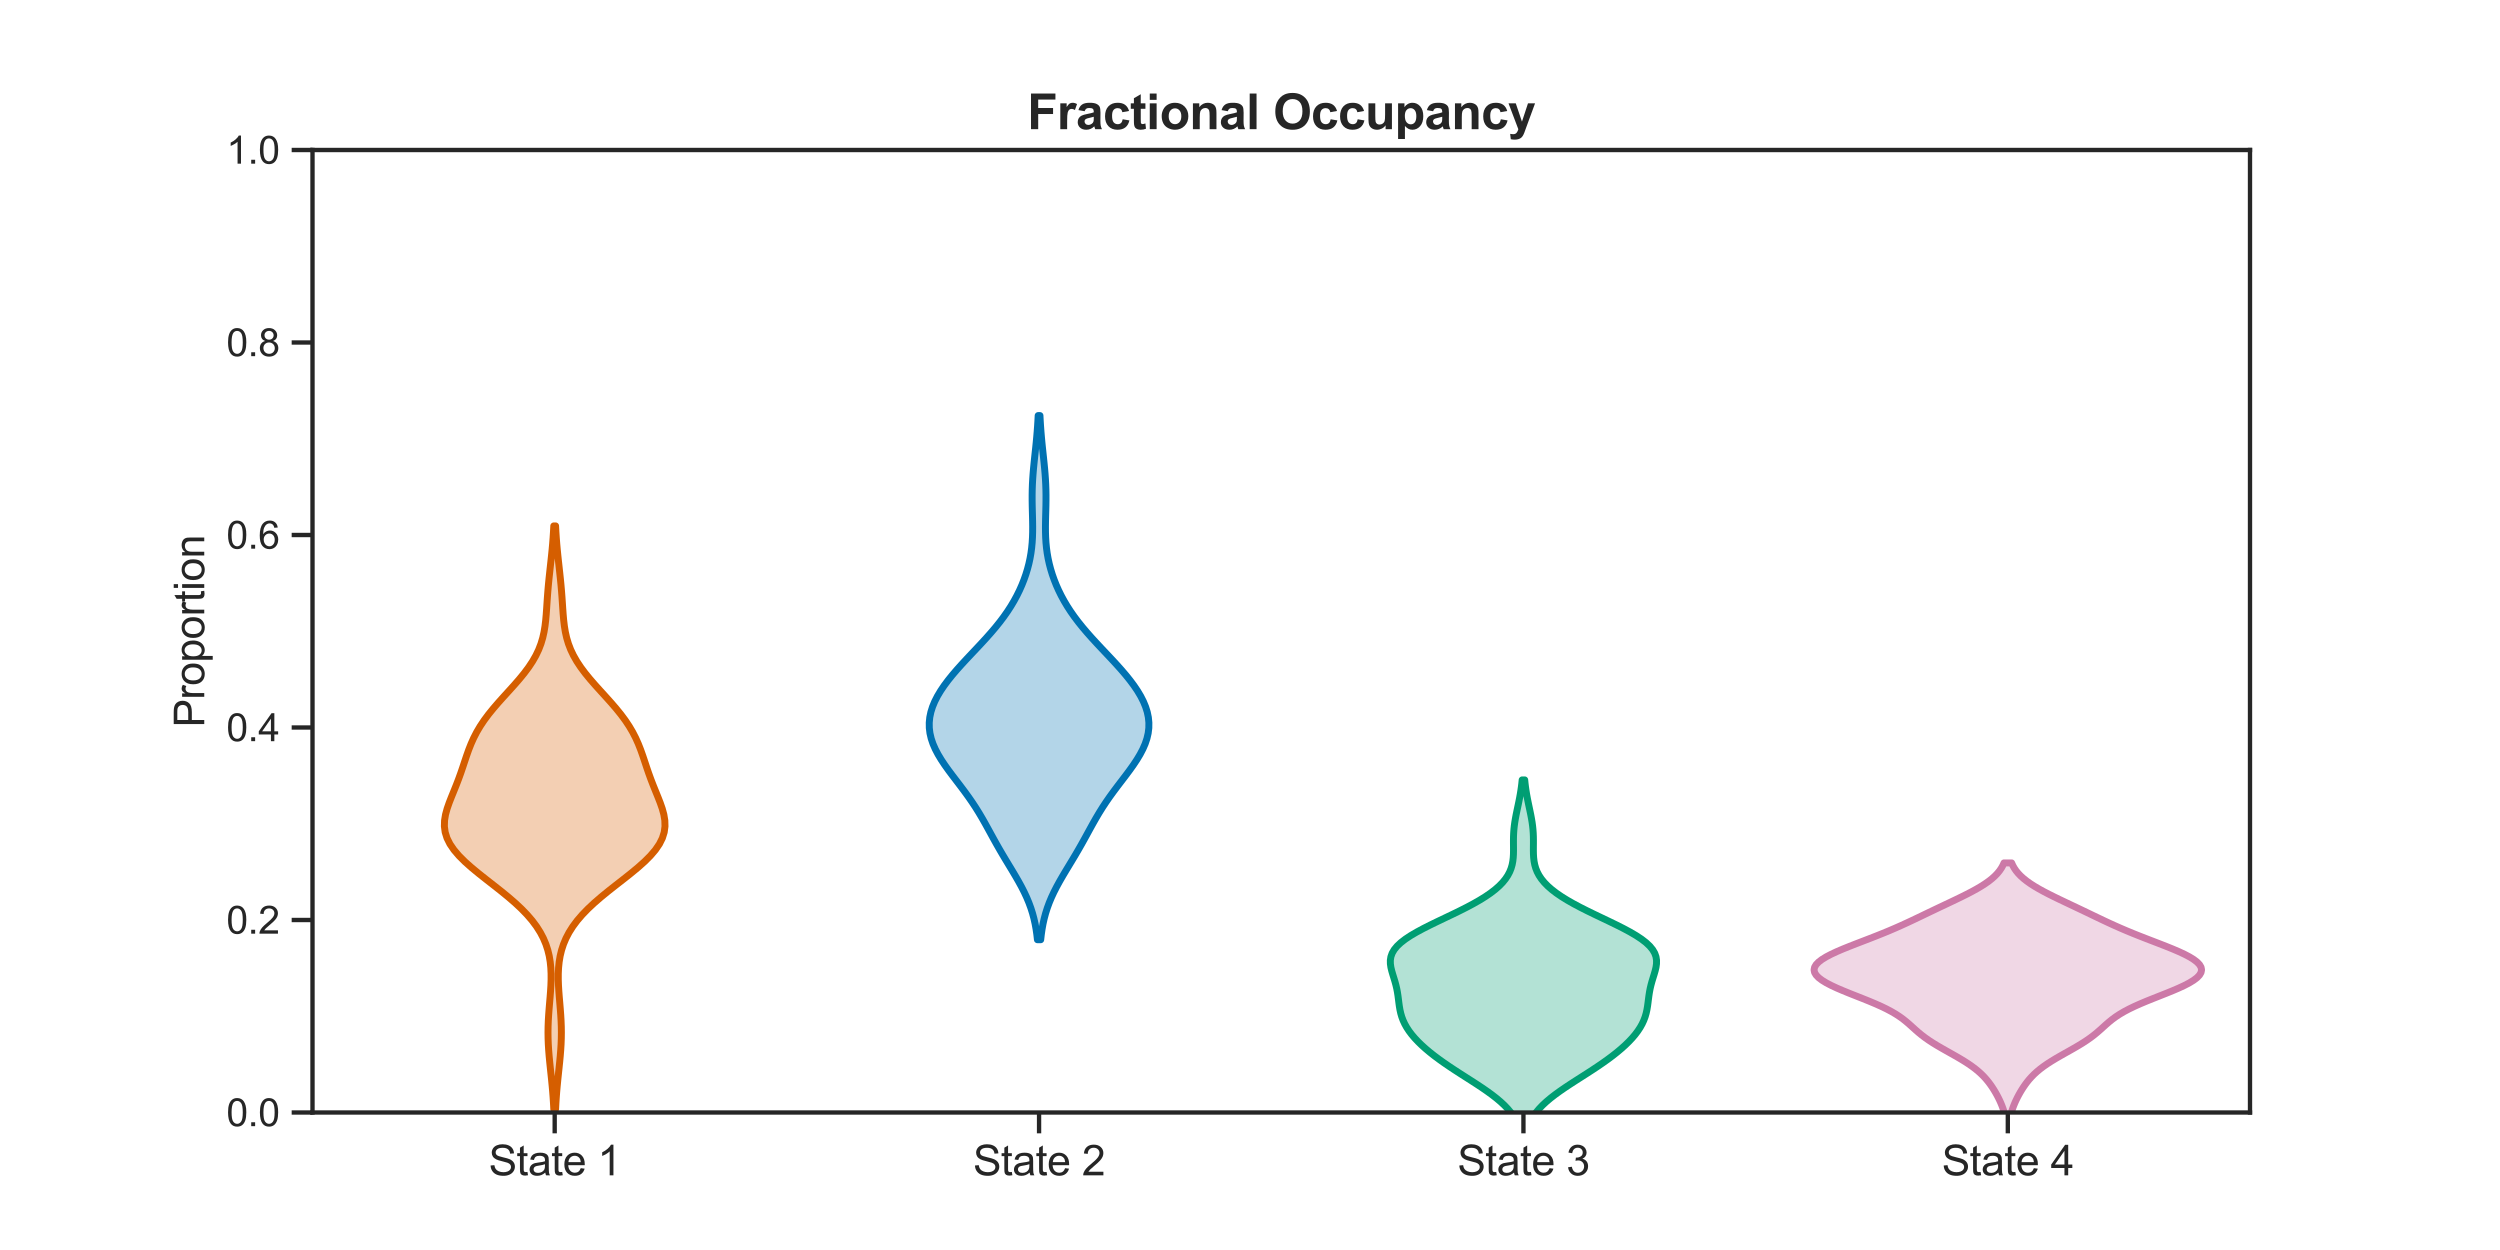 <?xml version="1.0" encoding="utf-8" standalone="no"?>
<!DOCTYPE svg PUBLIC "-//W3C//DTD SVG 1.1//EN"
  "http://www.w3.org/Graphics/SVG/1.1/DTD/svg11.dtd">
<svg xmlns:xlink="http://www.w3.org/1999/xlink" width="720pt" height="360pt" viewBox="0 0 720 360" xmlns="http://www.w3.org/2000/svg" version="1.1">
 <defs>
  <style type="text/css">*{stroke-linejoin: round; stroke-linecap: butt}</style>
 </defs>
 <g id="figure_1">
  <g id="patch_1">
   <path d="M 0 360 
L 720 360 
L 720 0 
L 0 0 
z
" style="fill: #ffffff"/>
  </g>
  <g id="axes_1">
   <g id="patch_2">
    <path d="M 90 320.4 
L 648 320.4 
L 648 43.2 
L 90 43.2 
z
" style="fill: #ffffff"/>
   </g>
   <g id="matplotlib.axis_1">
    <g id="xtick_1">
     <g id="line2d_1">
      <defs>
       <path id="m3f202f55c0" d="M 0 0 
L 0 6 
" style="stroke: #262626; stroke-width: 1.25"/>
      </defs>
      <g>
       <use xlink:href="#m3f202f55c0" x="159.75" y="320.4" style="fill: #262626; stroke: #262626; stroke-width: 1.25"/>
      </g>
     </g>
     <g id="text_1">
      <!-- State 1 -->
      <g style="fill: #262626" transform="translate(140.738 338.489) scale(0.12 -0.12)">
       <defs>
        <path id="ArialMT-53" d="M 288 1472 
L 859 1522 
Q 900 1178 1048 958 
Q 1197 738 1509 602 
Q 1822 466 2213 466 
Q 2559 466 2825 569 
Q 3091 672 3220 851 
Q 3350 1031 3350 1244 
Q 3350 1459 3225 1620 
Q 3100 1781 2813 1891 
Q 2628 1963 1997 2114 
Q 1366 2266 1113 2400 
Q 784 2572 623 2826 
Q 463 3081 463 3397 
Q 463 3744 659 4045 
Q 856 4347 1234 4503 
Q 1613 4659 2075 4659 
Q 2584 4659 2973 4495 
Q 3363 4331 3572 4012 
Q 3781 3694 3797 3291 
L 3216 3247 
Q 3169 3681 2898 3903 
Q 2628 4125 2100 4125 
Q 1550 4125 1298 3923 
Q 1047 3722 1047 3438 
Q 1047 3191 1225 3031 
Q 1400 2872 2139 2705 
Q 2878 2538 3153 2413 
Q 3553 2228 3743 1945 
Q 3934 1663 3934 1294 
Q 3934 928 3725 604 
Q 3516 281 3123 101 
Q 2731 -78 2241 -78 
Q 1619 -78 1198 103 
Q 778 284 539 648 
Q 300 1013 288 1472 
z
" transform="scale(0.016)"/>
        <path id="ArialMT-74" d="M 1650 503 
L 1731 6 
Q 1494 -44 1306 -44 
Q 1000 -44 831 53 
Q 663 150 594 308 
Q 525 466 525 972 
L 525 2881 
L 113 2881 
L 113 3319 
L 525 3319 
L 525 4141 
L 1084 4478 
L 1084 3319 
L 1650 3319 
L 1650 2881 
L 1084 2881 
L 1084 941 
Q 1084 700 1114 631 
Q 1144 563 1211 522 
Q 1278 481 1403 481 
Q 1497 481 1650 503 
z
" transform="scale(0.016)"/>
        <path id="ArialMT-61" d="M 2588 409 
Q 2275 144 1986 34 
Q 1697 -75 1366 -75 
Q 819 -75 525 192 
Q 231 459 231 875 
Q 231 1119 342 1320 
Q 453 1522 633 1644 
Q 813 1766 1038 1828 
Q 1203 1872 1538 1913 
Q 2219 1994 2541 2106 
Q 2544 2222 2544 2253 
Q 2544 2597 2384 2738 
Q 2169 2928 1744 2928 
Q 1347 2928 1158 2789 
Q 969 2650 878 2297 
L 328 2372 
Q 403 2725 575 2942 
Q 747 3159 1072 3276 
Q 1397 3394 1825 3394 
Q 2250 3394 2515 3294 
Q 2781 3194 2906 3042 
Q 3031 2891 3081 2659 
Q 3109 2516 3109 2141 
L 3109 1391 
Q 3109 606 3145 398 
Q 3181 191 3288 0 
L 2700 0 
Q 2613 175 2588 409 
z
M 2541 1666 
Q 2234 1541 1622 1453 
Q 1275 1403 1131 1340 
Q 988 1278 909 1158 
Q 831 1038 831 891 
Q 831 666 1001 516 
Q 1172 366 1500 366 
Q 1825 366 2078 508 
Q 2331 650 2450 897 
Q 2541 1088 2541 1459 
L 2541 1666 
z
" transform="scale(0.016)"/>
        <path id="ArialMT-65" d="M 2694 1069 
L 3275 997 
Q 3138 488 2766 206 
Q 2394 -75 1816 -75 
Q 1088 -75 661 373 
Q 234 822 234 1631 
Q 234 2469 665 2931 
Q 1097 3394 1784 3394 
Q 2450 3394 2872 2941 
Q 3294 2488 3294 1666 
Q 3294 1616 3291 1516 
L 816 1516 
Q 847 969 1125 678 
Q 1403 388 1819 388 
Q 2128 388 2347 550 
Q 2566 713 2694 1069 
z
M 847 1978 
L 2700 1978 
Q 2663 2397 2488 2606 
Q 2219 2931 1791 2931 
Q 1403 2931 1139 2672 
Q 875 2413 847 1978 
z
" transform="scale(0.016)"/>
        <path id="ArialMT-20" transform="scale(0.016)"/>
        <path id="ArialMT-31" d="M 2384 0 
L 1822 0 
L 1822 3584 
Q 1619 3391 1289 3197 
Q 959 3003 697 2906 
L 697 3450 
Q 1169 3672 1522 3987 
Q 1875 4303 2022 4600 
L 2384 4600 
L 2384 0 
z
" transform="scale(0.016)"/>
       </defs>
       <use xlink:href="#ArialMT-53"/>
       <use xlink:href="#ArialMT-74" x="66.699"/>
       <use xlink:href="#ArialMT-61" x="94.482"/>
       <use xlink:href="#ArialMT-74" x="150.098"/>
       <use xlink:href="#ArialMT-65" x="177.881"/>
       <use xlink:href="#ArialMT-20" x="233.496"/>
       <use xlink:href="#ArialMT-31" x="261.279"/>
      </g>
     </g>
    </g>
    <g id="xtick_2">
     <g id="line2d_2">
      <g>
       <use xlink:href="#m3f202f55c0" x="299.25" y="320.4" style="fill: #262626; stroke: #262626; stroke-width: 1.25"/>
      </g>
     </g>
     <g id="text_2">
      <!-- State 2 -->
      <g style="fill: #262626" transform="translate(280.238 338.489) scale(0.12 -0.12)">
       <defs>
        <path id="ArialMT-32" d="M 3222 541 
L 3222 0 
L 194 0 
Q 188 203 259 391 
Q 375 700 629 1000 
Q 884 1300 1366 1694 
Q 2113 2306 2375 2664 
Q 2638 3022 2638 3341 
Q 2638 3675 2398 3904 
Q 2159 4134 1775 4134 
Q 1369 4134 1125 3890 
Q 881 3647 878 3216 
L 300 3275 
Q 359 3922 746 4261 
Q 1134 4600 1788 4600 
Q 2447 4600 2831 4234 
Q 3216 3869 3216 3328 
Q 3216 3053 3103 2787 
Q 2991 2522 2730 2228 
Q 2469 1934 1863 1422 
Q 1356 997 1212 845 
Q 1069 694 975 541 
L 3222 541 
z
" transform="scale(0.016)"/>
       </defs>
       <use xlink:href="#ArialMT-53"/>
       <use xlink:href="#ArialMT-74" x="66.699"/>
       <use xlink:href="#ArialMT-61" x="94.482"/>
       <use xlink:href="#ArialMT-74" x="150.098"/>
       <use xlink:href="#ArialMT-65" x="177.881"/>
       <use xlink:href="#ArialMT-20" x="233.496"/>
       <use xlink:href="#ArialMT-32" x="261.279"/>
      </g>
     </g>
    </g>
    <g id="xtick_3">
     <g id="line2d_3">
      <g>
       <use xlink:href="#m3f202f55c0" x="438.75" y="320.4" style="fill: #262626; stroke: #262626; stroke-width: 1.25"/>
      </g>
     </g>
     <g id="text_3">
      <!-- State 3 -->
      <g style="fill: #262626" transform="translate(419.738 338.489) scale(0.12 -0.12)">
       <defs>
        <path id="ArialMT-33" d="M 269 1209 
L 831 1284 
Q 928 806 1161 595 
Q 1394 384 1728 384 
Q 2125 384 2398 659 
Q 2672 934 2672 1341 
Q 2672 1728 2419 1979 
Q 2166 2231 1775 2231 
Q 1616 2231 1378 2169 
L 1441 2663 
Q 1497 2656 1531 2656 
Q 1891 2656 2178 2843 
Q 2466 3031 2466 3422 
Q 2466 3731 2256 3934 
Q 2047 4138 1716 4138 
Q 1388 4138 1169 3931 
Q 950 3725 888 3313 
L 325 3413 
Q 428 3978 793 4289 
Q 1159 4600 1703 4600 
Q 2078 4600 2393 4439 
Q 2709 4278 2876 4000 
Q 3044 3722 3044 3409 
Q 3044 3113 2884 2869 
Q 2725 2625 2413 2481 
Q 2819 2388 3044 2092 
Q 3269 1797 3269 1353 
Q 3269 753 2831 336 
Q 2394 -81 1725 -81 
Q 1122 -81 723 278 
Q 325 638 269 1209 
z
" transform="scale(0.016)"/>
       </defs>
       <use xlink:href="#ArialMT-53"/>
       <use xlink:href="#ArialMT-74" x="66.699"/>
       <use xlink:href="#ArialMT-61" x="94.482"/>
       <use xlink:href="#ArialMT-74" x="150.098"/>
       <use xlink:href="#ArialMT-65" x="177.881"/>
       <use xlink:href="#ArialMT-20" x="233.496"/>
       <use xlink:href="#ArialMT-33" x="261.279"/>
      </g>
     </g>
    </g>
    <g id="xtick_4">
     <g id="line2d_4">
      <g>
       <use xlink:href="#m3f202f55c0" x="578.25" y="320.4" style="fill: #262626; stroke: #262626; stroke-width: 1.25"/>
      </g>
     </g>
     <g id="text_4">
      <!-- State 4 -->
      <g style="fill: #262626" transform="translate(559.237 338.489) scale(0.12 -0.12)">
       <defs>
        <path id="ArialMT-34" d="M 2069 0 
L 2069 1097 
L 81 1097 
L 81 1613 
L 2172 4581 
L 2631 4581 
L 2631 1613 
L 3250 1613 
L 3250 1097 
L 2631 1097 
L 2631 0 
L 2069 0 
z
M 2069 1613 
L 2069 3678 
L 634 1613 
L 2069 1613 
z
" transform="scale(0.016)"/>
       </defs>
       <use xlink:href="#ArialMT-53"/>
       <use xlink:href="#ArialMT-74" x="66.699"/>
       <use xlink:href="#ArialMT-61" x="94.482"/>
       <use xlink:href="#ArialMT-74" x="150.098"/>
       <use xlink:href="#ArialMT-65" x="177.881"/>
       <use xlink:href="#ArialMT-20" x="233.496"/>
       <use xlink:href="#ArialMT-34" x="261.279"/>
      </g>
     </g>
    </g>
   </g>
   <g id="matplotlib.axis_2">
    <g id="ytick_1">
     <g id="line2d_5">
      <defs>
       <path id="m60c60e399f" d="M 0 0 
L -6 0 
" style="stroke: #262626; stroke-width: 1.25"/>
      </defs>
      <g>
       <use xlink:href="#m60c60e399f" x="90" y="320.4" style="fill: #262626; stroke: #262626; stroke-width: 1.25"/>
      </g>
     </g>
     <g id="text_5">
      <!-- 0.0 -->
      <g style="fill: #262626" transform="translate(65.21 324.337) scale(0.11 -0.11)">
       <defs>
        <path id="ArialMT-30" d="M 266 2259 
Q 266 3072 433 3567 
Q 600 4063 929 4331 
Q 1259 4600 1759 4600 
Q 2128 4600 2406 4451 
Q 2684 4303 2865 4023 
Q 3047 3744 3150 3342 
Q 3253 2941 3253 2259 
Q 3253 1453 3087 958 
Q 2922 463 2592 192 
Q 2263 -78 1759 -78 
Q 1097 -78 719 397 
Q 266 969 266 2259 
z
M 844 2259 
Q 844 1131 1108 757 
Q 1372 384 1759 384 
Q 2147 384 2411 759 
Q 2675 1134 2675 2259 
Q 2675 3391 2411 3762 
Q 2147 4134 1753 4134 
Q 1366 4134 1134 3806 
Q 844 3388 844 2259 
z
" transform="scale(0.016)"/>
        <path id="ArialMT-2e" d="M 581 0 
L 581 641 
L 1222 641 
L 1222 0 
L 581 0 
z
" transform="scale(0.016)"/>
       </defs>
       <use xlink:href="#ArialMT-30"/>
       <use xlink:href="#ArialMT-2e" x="55.615"/>
       <use xlink:href="#ArialMT-30" x="83.398"/>
      </g>
     </g>
    </g>
    <g id="ytick_2">
     <g id="line2d_6">
      <g>
       <use xlink:href="#m60c60e399f" x="90" y="264.96" style="fill: #262626; stroke: #262626; stroke-width: 1.25"/>
      </g>
     </g>
     <g id="text_6">
      <!-- 0.2 -->
      <g style="fill: #262626" transform="translate(65.21 268.897) scale(0.11 -0.11)">
       <use xlink:href="#ArialMT-30"/>
       <use xlink:href="#ArialMT-2e" x="55.615"/>
       <use xlink:href="#ArialMT-32" x="83.398"/>
      </g>
     </g>
    </g>
    <g id="ytick_3">
     <g id="line2d_7">
      <g>
       <use xlink:href="#m60c60e399f" x="90" y="209.52" style="fill: #262626; stroke: #262626; stroke-width: 1.25"/>
      </g>
     </g>
     <g id="text_7">
      <!-- 0.4 -->
      <g style="fill: #262626" transform="translate(65.21 213.457) scale(0.11 -0.11)">
       <use xlink:href="#ArialMT-30"/>
       <use xlink:href="#ArialMT-2e" x="55.615"/>
       <use xlink:href="#ArialMT-34" x="83.398"/>
      </g>
     </g>
    </g>
    <g id="ytick_4">
     <g id="line2d_8">
      <g>
       <use xlink:href="#m60c60e399f" x="90" y="154.08" style="fill: #262626; stroke: #262626; stroke-width: 1.25"/>
      </g>
     </g>
     <g id="text_8">
      <!-- 0.6 -->
      <g style="fill: #262626" transform="translate(65.21 158.017) scale(0.11 -0.11)">
       <defs>
        <path id="ArialMT-36" d="M 3184 3459 
L 2625 3416 
Q 2550 3747 2413 3897 
Q 2184 4138 1850 4138 
Q 1581 4138 1378 3988 
Q 1113 3794 959 3422 
Q 806 3050 800 2363 
Q 1003 2672 1297 2822 
Q 1591 2972 1913 2972 
Q 2475 2972 2870 2558 
Q 3266 2144 3266 1488 
Q 3266 1056 3080 686 
Q 2894 316 2569 119 
Q 2244 -78 1831 -78 
Q 1128 -78 684 439 
Q 241 956 241 2144 
Q 241 3472 731 4075 
Q 1159 4600 1884 4600 
Q 2425 4600 2770 4297 
Q 3116 3994 3184 3459 
z
M 888 1484 
Q 888 1194 1011 928 
Q 1134 663 1356 523 
Q 1578 384 1822 384 
Q 2178 384 2434 671 
Q 2691 959 2691 1453 
Q 2691 1928 2437 2201 
Q 2184 2475 1800 2475 
Q 1419 2475 1153 2201 
Q 888 1928 888 1484 
z
" transform="scale(0.016)"/>
       </defs>
       <use xlink:href="#ArialMT-30"/>
       <use xlink:href="#ArialMT-2e" x="55.615"/>
       <use xlink:href="#ArialMT-36" x="83.398"/>
      </g>
     </g>
    </g>
    <g id="ytick_5">
     <g id="line2d_9">
      <g>
       <use xlink:href="#m60c60e399f" x="90" y="98.64" style="fill: #262626; stroke: #262626; stroke-width: 1.25"/>
      </g>
     </g>
     <g id="text_9">
      <!-- 0.8 -->
      <g style="fill: #262626" transform="translate(65.21 102.577) scale(0.11 -0.11)">
       <defs>
        <path id="ArialMT-38" d="M 1131 2484 
Q 781 2613 612 2850 
Q 444 3088 444 3419 
Q 444 3919 803 4259 
Q 1163 4600 1759 4600 
Q 2359 4600 2725 4251 
Q 3091 3903 3091 3403 
Q 3091 3084 2923 2848 
Q 2756 2613 2416 2484 
Q 2838 2347 3058 2040 
Q 3278 1734 3278 1309 
Q 3278 722 2862 322 
Q 2447 -78 1769 -78 
Q 1091 -78 675 323 
Q 259 725 259 1325 
Q 259 1772 486 2073 
Q 713 2375 1131 2484 
z
M 1019 3438 
Q 1019 3113 1228 2906 
Q 1438 2700 1772 2700 
Q 2097 2700 2305 2904 
Q 2513 3109 2513 3406 
Q 2513 3716 2298 3927 
Q 2084 4138 1766 4138 
Q 1444 4138 1231 3931 
Q 1019 3725 1019 3438 
z
M 838 1322 
Q 838 1081 952 856 
Q 1066 631 1291 507 
Q 1516 384 1775 384 
Q 2178 384 2440 643 
Q 2703 903 2703 1303 
Q 2703 1709 2433 1975 
Q 2163 2241 1756 2241 
Q 1359 2241 1098 1978 
Q 838 1716 838 1322 
z
" transform="scale(0.016)"/>
       </defs>
       <use xlink:href="#ArialMT-30"/>
       <use xlink:href="#ArialMT-2e" x="55.615"/>
       <use xlink:href="#ArialMT-38" x="83.398"/>
      </g>
     </g>
    </g>
    <g id="ytick_6">
     <g id="line2d_10">
      <g>
       <use xlink:href="#m60c60e399f" x="90" y="43.2" style="fill: #262626; stroke: #262626; stroke-width: 1.25"/>
      </g>
     </g>
     <g id="text_10">
      <!-- 1.0 -->
      <g style="fill: #262626" transform="translate(65.21 47.137) scale(0.11 -0.11)">
       <use xlink:href="#ArialMT-31"/>
       <use xlink:href="#ArialMT-2e" x="55.615"/>
       <use xlink:href="#ArialMT-30" x="83.398"/>
      </g>
     </g>
    </g>
    <g id="text_11">
     <!-- Proportion -->
     <g style="fill: #262626" transform="translate(58.825 209.481) rotate(-90) scale(0.12 -0.12)">
      <defs>
       <path id="ArialMT-50" d="M 494 0 
L 494 4581 
L 2222 4581 
Q 2678 4581 2919 4538 
Q 3256 4481 3484 4323 
Q 3713 4166 3852 3881 
Q 3991 3597 3991 3256 
Q 3991 2672 3619 2267 
Q 3247 1863 2275 1863 
L 1100 1863 
L 1100 0 
L 494 0 
z
M 1100 2403 
L 2284 2403 
Q 2872 2403 3119 2622 
Q 3366 2841 3366 3238 
Q 3366 3525 3220 3729 
Q 3075 3934 2838 4000 
Q 2684 4041 2272 4041 
L 1100 4041 
L 1100 2403 
z
" transform="scale(0.016)"/>
       <path id="ArialMT-72" d="M 416 0 
L 416 3319 
L 922 3319 
L 922 2816 
Q 1116 3169 1280 3281 
Q 1444 3394 1641 3394 
Q 1925 3394 2219 3213 
L 2025 2691 
Q 1819 2813 1613 2813 
Q 1428 2813 1281 2702 
Q 1134 2591 1072 2394 
Q 978 2094 978 1738 
L 978 0 
L 416 0 
z
" transform="scale(0.016)"/>
       <path id="ArialMT-6f" d="M 213 1659 
Q 213 2581 725 3025 
Q 1153 3394 1769 3394 
Q 2453 3394 2887 2945 
Q 3322 2497 3322 1706 
Q 3322 1066 3130 698 
Q 2938 331 2570 128 
Q 2203 -75 1769 -75 
Q 1072 -75 642 372 
Q 213 819 213 1659 
z
M 791 1659 
Q 791 1022 1069 705 
Q 1347 388 1769 388 
Q 2188 388 2466 706 
Q 2744 1025 2744 1678 
Q 2744 2294 2464 2611 
Q 2184 2928 1769 2928 
Q 1347 2928 1069 2612 
Q 791 2297 791 1659 
z
" transform="scale(0.016)"/>
       <path id="ArialMT-70" d="M 422 -1272 
L 422 3319 
L 934 3319 
L 934 2888 
Q 1116 3141 1344 3267 
Q 1572 3394 1897 3394 
Q 2322 3394 2647 3175 
Q 2972 2956 3137 2557 
Q 3303 2159 3303 1684 
Q 3303 1175 3120 767 
Q 2938 359 2589 142 
Q 2241 -75 1856 -75 
Q 1575 -75 1351 44 
Q 1128 163 984 344 
L 984 -1272 
L 422 -1272 
z
M 931 1641 
Q 931 1000 1190 694 
Q 1450 388 1819 388 
Q 2194 388 2461 705 
Q 2728 1022 2728 1688 
Q 2728 2322 2467 2637 
Q 2206 2953 1844 2953 
Q 1484 2953 1207 2617 
Q 931 2281 931 1641 
z
" transform="scale(0.016)"/>
       <path id="ArialMT-69" d="M 425 3934 
L 425 4581 
L 988 4581 
L 988 3934 
L 425 3934 
z
M 425 0 
L 425 3319 
L 988 3319 
L 988 0 
L 425 0 
z
" transform="scale(0.016)"/>
       <path id="ArialMT-6e" d="M 422 0 
L 422 3319 
L 928 3319 
L 928 2847 
Q 1294 3394 1984 3394 
Q 2284 3394 2536 3286 
Q 2788 3178 2913 3003 
Q 3038 2828 3088 2588 
Q 3119 2431 3119 2041 
L 3119 0 
L 2556 0 
L 2556 2019 
Q 2556 2363 2490 2533 
Q 2425 2703 2258 2804 
Q 2091 2906 1866 2906 
Q 1506 2906 1245 2678 
Q 984 2450 984 1813 
L 984 0 
L 422 0 
z
" transform="scale(0.016)"/>
      </defs>
      <use xlink:href="#ArialMT-50"/>
      <use xlink:href="#ArialMT-72" x="66.699"/>
      <use xlink:href="#ArialMT-6f" x="100"/>
      <use xlink:href="#ArialMT-70" x="155.615"/>
      <use xlink:href="#ArialMT-6f" x="211.23"/>
      <use xlink:href="#ArialMT-72" x="266.846"/>
      <use xlink:href="#ArialMT-74" x="300.146"/>
      <use xlink:href="#ArialMT-69" x="327.93"/>
      <use xlink:href="#ArialMT-6f" x="350.146"/>
      <use xlink:href="#ArialMT-6e" x="405.762"/>
     </g>
    </g>
   </g>
   <g id="PolyCollection_1">
    <defs>
     <path id="m4db9980330" d="M 160.01 -40.573 
L 159.49 -40.573 
L 159.4 -42.27 
L 159.29 -43.966 
L 159.16 -45.663 
L 159.01 -47.359 
L 158.845 -49.056 
L 158.669 -50.753 
L 158.489 -52.449 
L 158.314 -54.146 
L 158.153 -55.842 
L 158.016 -57.539 
L 157.911 -59.236 
L 157.846 -60.932 
L 157.824 -62.629 
L 157.847 -64.325 
L 157.911 -66.022 
L 158.011 -67.719 
L 158.138 -69.415 
L 158.279 -71.112 
L 158.423 -72.808 
L 158.553 -74.505 
L 158.655 -76.202 
L 158.713 -77.898 
L 158.71 -79.595 
L 158.631 -81.291 
L 158.459 -82.988 
L 158.177 -84.685 
L 157.767 -86.381 
L 157.212 -88.078 
L 156.498 -89.774 
L 155.609 -91.471 
L 154.535 -93.168 
L 153.271 -94.864 
L 151.814 -96.561 
L 150.172 -98.257 
L 148.36 -99.954 
L 146.399 -101.651 
L 144.324 -103.347 
L 142.174 -105.044 
L 140 -106.74 
L 137.856 -108.437 
L 135.802 -110.134 
L 133.896 -111.83 
L 132.195 -113.527 
L 130.747 -115.223 
L 129.588 -116.92 
L 128.741 -118.617 
L 128.21 -120.313 
L 127.982 -122.01 
L 128.03 -123.707 
L 128.31 -125.403 
L 128.772 -127.1 
L 129.361 -128.796 
L 130.025 -130.493 
L 130.717 -132.19 
L 131.401 -133.886 
L 132.056 -135.583 
L 132.671 -137.279 
L 133.253 -138.976 
L 133.816 -140.673 
L 134.386 -142.369 
L 134.99 -144.066 
L 135.659 -145.762 
L 136.419 -147.459 
L 137.292 -149.156 
L 138.292 -150.852 
L 139.424 -152.549 
L 140.684 -154.245 
L 142.056 -155.942 
L 143.518 -157.639 
L 145.038 -159.335 
L 146.582 -161.032 
L 148.111 -162.728 
L 149.587 -164.425 
L 150.974 -166.122 
L 152.242 -167.818 
L 153.368 -169.515 
L 154.337 -171.211 
L 155.145 -172.908 
L 155.796 -174.605 
L 156.302 -176.301 
L 156.682 -177.998 
L 156.96 -179.694 
L 157.161 -181.391 
L 157.311 -183.088 
L 157.432 -184.784 
L 157.544 -186.481 
L 157.661 -188.177 
L 157.792 -189.874 
L 157.94 -191.571 
L 158.106 -193.267 
L 158.286 -194.964 
L 158.472 -196.661 
L 158.659 -198.357 
L 158.839 -200.054 
L 159.007 -201.75 
L 159.158 -203.447 
L 159.289 -205.144 
L 159.399 -206.84 
L 159.49 -208.537 
L 160.01 -208.537 
L 160.01 -208.537 
L 160.101 -206.84 
L 160.211 -205.144 
L 160.342 -203.447 
L 160.493 -201.75 
L 160.661 -200.054 
L 160.841 -198.357 
L 161.028 -196.661 
L 161.214 -194.964 
L 161.394 -193.267 
L 161.56 -191.571 
L 161.708 -189.874 
L 161.839 -188.177 
L 161.956 -186.481 
L 162.068 -184.784 
L 162.189 -183.088 
L 162.339 -181.391 
L 162.54 -179.694 
L 162.818 -177.998 
L 163.198 -176.301 
L 163.704 -174.605 
L 164.355 -172.908 
L 165.163 -171.211 
L 166.132 -169.515 
L 167.258 -167.818 
L 168.526 -166.122 
L 169.913 -164.425 
L 171.389 -162.728 
L 172.918 -161.032 
L 174.462 -159.335 
L 175.982 -157.639 
L 177.444 -155.942 
L 178.816 -154.245 
L 180.076 -152.549 
L 181.208 -150.852 
L 182.208 -149.156 
L 183.081 -147.459 
L 183.841 -145.762 
L 184.51 -144.066 
L 185.114 -142.369 
L 185.684 -140.673 
L 186.247 -138.976 
L 186.829 -137.279 
L 187.444 -135.583 
L 188.099 -133.886 
L 188.783 -132.19 
L 189.475 -130.493 
L 190.139 -128.796 
L 190.728 -127.1 
L 191.19 -125.403 
L 191.47 -123.707 
L 191.518 -122.01 
L 191.29 -120.313 
L 190.759 -118.617 
L 189.912 -116.92 
L 188.753 -115.223 
L 187.305 -113.527 
L 185.604 -111.83 
L 183.698 -110.134 
L 181.644 -108.437 
L 179.5 -106.74 
L 177.326 -105.044 
L 175.176 -103.347 
L 173.101 -101.651 
L 171.14 -99.954 
L 169.328 -98.257 
L 167.686 -96.561 
L 166.229 -94.864 
L 164.965 -93.168 
L 163.891 -91.471 
L 163.002 -89.774 
L 162.288 -88.078 
L 161.733 -86.381 
L 161.323 -84.685 
L 161.041 -82.988 
L 160.869 -81.291 
L 160.79 -79.595 
L 160.787 -77.898 
L 160.845 -76.202 
L 160.947 -74.505 
L 161.077 -72.808 
L 161.221 -71.112 
L 161.362 -69.415 
L 161.489 -67.719 
L 161.589 -66.022 
L 161.653 -64.325 
L 161.676 -62.629 
L 161.654 -60.932 
L 161.589 -59.236 
L 161.484 -57.539 
L 161.347 -55.842 
L 161.186 -54.146 
L 161.011 -52.449 
L 160.831 -50.753 
L 160.655 -49.056 
L 160.49 -47.359 
L 160.34 -45.663 
L 160.21 -43.966 
L 160.1 -42.27 
L 160.01 -40.573 
z
" style="stroke: #d55e00; stroke-width: 2"/>
    </defs>
    <g clip-path="url(#pbe3d0581b2)">
     <use xlink:href="#m4db9980330" x="0" y="360" style="fill: #d55e00; fill-opacity: 0.3; stroke: #d55e00; stroke-width: 2"/>
    </g>
   </g>
   <g id="PolyCollection_2">
    <defs>
     <path id="m1f7880b7dd" d="M 299.724 -89.36 
L 298.776 -89.36 
L 298.604 -90.885 
L 298.384 -92.41 
L 298.109 -93.935 
L 297.77 -95.459 
L 297.361 -96.984 
L 296.877 -98.509 
L 296.316 -100.034 
L 295.678 -101.559 
L 294.966 -103.084 
L 294.188 -104.608 
L 293.353 -106.133 
L 292.475 -107.658 
L 291.568 -109.183 
L 290.646 -110.708 
L 289.723 -112.232 
L 288.812 -113.757 
L 287.92 -115.282 
L 287.049 -116.807 
L 286.199 -118.332 
L 285.362 -119.857 
L 284.529 -121.381 
L 283.686 -122.906 
L 282.818 -124.431 
L 281.914 -125.956 
L 280.962 -127.481 
L 279.956 -129.005 
L 278.897 -130.53 
L 277.79 -132.055 
L 276.646 -133.58 
L 275.483 -135.105 
L 274.32 -136.629 
L 273.182 -138.154 
L 272.093 -139.679 
L 271.079 -141.204 
L 270.161 -142.729 
L 269.361 -144.254 
L 268.696 -145.778 
L 268.182 -147.303 
L 267.827 -148.828 
L 267.639 -150.353 
L 267.622 -151.878 
L 267.774 -153.402 
L 268.092 -154.927 
L 268.572 -156.452 
L 269.205 -157.977 
L 269.981 -159.502 
L 270.89 -161.027 
L 271.919 -162.551 
L 273.055 -164.076 
L 274.283 -165.601 
L 275.588 -167.126 
L 276.954 -168.651 
L 278.362 -170.175 
L 279.795 -171.7 
L 281.235 -173.225 
L 282.662 -174.75 
L 284.06 -176.275 
L 285.413 -177.799 
L 286.708 -179.324 
L 287.934 -180.849 
L 289.084 -182.374 
L 290.154 -183.899 
L 291.142 -185.424 
L 292.049 -186.948 
L 292.877 -188.473 
L 293.627 -189.998 
L 294.304 -191.523 
L 294.909 -193.048 
L 295.445 -194.572 
L 295.911 -196.097 
L 296.311 -197.622 
L 296.643 -199.147 
L 296.911 -200.672 
L 297.115 -202.197 
L 297.261 -203.721 
L 297.353 -205.246 
L 297.399 -206.771 
L 297.408 -208.296 
L 297.389 -209.821 
L 297.354 -211.345 
L 297.313 -212.87 
L 297.277 -214.395 
L 297.255 -215.92 
L 297.254 -217.445 
L 297.279 -218.97 
L 297.332 -220.494 
L 297.415 -222.019 
L 297.523 -223.544 
L 297.654 -225.069 
L 297.801 -226.594 
L 297.959 -228.118 
L 298.121 -229.643 
L 298.282 -231.168 
L 298.435 -232.693 
L 298.576 -234.218 
L 298.704 -235.742 
L 298.816 -237.267 
L 298.911 -238.792 
L 298.991 -240.317 
L 299.509 -240.317 
L 299.509 -240.317 
L 299.589 -238.792 
L 299.684 -237.267 
L 299.796 -235.742 
L 299.924 -234.218 
L 300.065 -232.693 
L 300.218 -231.168 
L 300.379 -229.643 
L 300.541 -228.118 
L 300.699 -226.594 
L 300.846 -225.069 
L 300.977 -223.544 
L 301.085 -222.019 
L 301.168 -220.494 
L 301.221 -218.97 
L 301.246 -217.445 
L 301.245 -215.92 
L 301.223 -214.395 
L 301.187 -212.87 
L 301.146 -211.345 
L 301.111 -209.821 
L 301.092 -208.296 
L 301.101 -206.771 
L 301.147 -205.246 
L 301.239 -203.721 
L 301.385 -202.197 
L 301.589 -200.672 
L 301.857 -199.147 
L 302.189 -197.622 
L 302.589 -196.097 
L 303.055 -194.572 
L 303.591 -193.048 
L 304.196 -191.523 
L 304.873 -189.998 
L 305.623 -188.473 
L 306.451 -186.948 
L 307.358 -185.424 
L 308.346 -183.899 
L 309.416 -182.374 
L 310.566 -180.849 
L 311.792 -179.324 
L 313.087 -177.799 
L 314.44 -176.275 
L 315.838 -174.75 
L 317.265 -173.225 
L 318.705 -171.7 
L 320.138 -170.175 
L 321.546 -168.651 
L 322.912 -167.126 
L 324.217 -165.601 
L 325.445 -164.076 
L 326.581 -162.551 
L 327.61 -161.027 
L 328.519 -159.502 
L 329.295 -157.977 
L 329.928 -156.452 
L 330.408 -154.927 
L 330.726 -153.402 
L 330.878 -151.878 
L 330.861 -150.353 
L 330.673 -148.828 
L 330.318 -147.303 
L 329.804 -145.778 
L 329.139 -144.254 
L 328.339 -142.729 
L 327.421 -141.204 
L 326.407 -139.679 
L 325.318 -138.154 
L 324.18 -136.629 
L 323.017 -135.105 
L 321.854 -133.58 
L 320.71 -132.055 
L 319.603 -130.53 
L 318.544 -129.005 
L 317.538 -127.481 
L 316.586 -125.956 
L 315.682 -124.431 
L 314.814 -122.906 
L 313.971 -121.381 
L 313.138 -119.857 
L 312.301 -118.332 
L 311.451 -116.807 
L 310.58 -115.282 
L 309.688 -113.757 
L 308.777 -112.232 
L 307.854 -110.708 
L 306.932 -109.183 
L 306.025 -107.658 
L 305.147 -106.133 
L 304.312 -104.608 
L 303.534 -103.084 
L 302.822 -101.559 
L 302.184 -100.034 
L 301.623 -98.509 
L 301.139 -96.984 
L 300.73 -95.459 
L 300.391 -93.935 
L 300.116 -92.41 
L 299.896 -90.885 
L 299.724 -89.36 
z
" style="stroke: #0072b2; stroke-width: 2"/>
    </defs>
    <g clip-path="url(#pbe3d0581b2)">
     <use xlink:href="#m1f7880b7dd" x="0" y="360" style="fill: #0072b2; fill-opacity: 0.3; stroke: #0072b2; stroke-width: 2"/>
    </g>
   </g>
   <g id="PolyCollection_3">
    <defs>
     <path id="mb0679ffd68" d="M 439.79 -34.551 
L 437.71 -34.551 
L 437.371 -35.569 
L 436.949 -36.588 
L 436.434 -37.607 
L 435.814 -38.625 
L 435.081 -39.644 
L 434.229 -40.662 
L 433.257 -41.681 
L 432.164 -42.699 
L 430.957 -43.718 
L 429.644 -44.736 
L 428.238 -45.755 
L 426.757 -46.774 
L 425.218 -47.792 
L 423.642 -48.811 
L 422.048 -49.829 
L 420.457 -50.848 
L 418.886 -51.866 
L 417.35 -52.885 
L 415.863 -53.903 
L 414.434 -54.922 
L 413.071 -55.94 
L 411.782 -56.959 
L 410.569 -57.978 
L 409.438 -58.996 
L 408.392 -60.015 
L 407.435 -61.033 
L 406.571 -62.052 
L 405.803 -63.07 
L 405.134 -64.089 
L 404.564 -65.107 
L 404.091 -66.126 
L 403.71 -67.144 
L 403.413 -68.163 
L 403.185 -69.182 
L 403.011 -70.2 
L 402.871 -71.219 
L 402.744 -72.237 
L 402.61 -73.256 
L 402.452 -74.274 
L 402.257 -75.293 
L 402.018 -76.311 
L 401.74 -77.33 
L 401.432 -78.349 
L 401.115 -79.367 
L 400.819 -80.386 
L 400.577 -81.404 
L 400.43 -82.423 
L 400.417 -83.441 
L 400.576 -84.46 
L 400.938 -85.478 
L 401.53 -86.497 
L 402.365 -87.515 
L 403.447 -88.534 
L 404.769 -89.553 
L 406.312 -90.571 
L 408.05 -91.59 
L 409.948 -92.608 
L 411.967 -93.627 
L 414.065 -94.645 
L 416.2 -95.664 
L 418.331 -96.682 
L 420.421 -97.701 
L 422.437 -98.719 
L 424.35 -99.738 
L 426.137 -100.757 
L 427.782 -101.775 
L 429.271 -102.794 
L 430.596 -103.812 
L 431.755 -104.831 
L 432.748 -105.849 
L 433.58 -106.868 
L 434.259 -107.886 
L 434.795 -108.905 
L 435.201 -109.923 
L 435.494 -110.942 
L 435.691 -111.961 
L 435.81 -112.979 
L 435.87 -113.998 
L 435.889 -115.016 
L 435.886 -116.035 
L 435.876 -117.053 
L 435.874 -118.072 
L 435.89 -119.09 
L 435.933 -120.109 
L 436.008 -121.128 
L 436.115 -122.146 
L 436.255 -123.165 
L 436.423 -124.183 
L 436.613 -125.202 
L 436.819 -126.22 
L 437.033 -127.239 
L 437.249 -128.257 
L 437.46 -129.276 
L 437.659 -130.294 
L 437.843 -131.313 
L 438.008 -132.332 
L 438.154 -133.35 
L 438.279 -134.369 
L 438.384 -135.387 
L 439.116 -135.387 
L 439.116 -135.387 
L 439.221 -134.369 
L 439.346 -133.35 
L 439.492 -132.332 
L 439.657 -131.313 
L 439.841 -130.294 
L 440.04 -129.276 
L 440.251 -128.257 
L 440.467 -127.239 
L 440.681 -126.22 
L 440.887 -125.202 
L 441.077 -124.183 
L 441.245 -123.165 
L 441.385 -122.146 
L 441.492 -121.128 
L 441.567 -120.109 
L 441.61 -119.09 
L 441.626 -118.072 
L 441.624 -117.053 
L 441.614 -116.035 
L 441.611 -115.016 
L 441.63 -113.998 
L 441.69 -112.979 
L 441.809 -111.961 
L 442.006 -110.942 
L 442.299 -109.923 
L 442.705 -108.905 
L 443.241 -107.886 
L 443.92 -106.868 
L 444.752 -105.849 
L 445.745 -104.831 
L 446.904 -103.812 
L 448.229 -102.794 
L 449.718 -101.775 
L 451.363 -100.757 
L 453.15 -99.738 
L 455.063 -98.719 
L 457.079 -97.701 
L 459.169 -96.682 
L 461.3 -95.664 
L 463.435 -94.645 
L 465.533 -93.627 
L 467.552 -92.608 
L 469.45 -91.59 
L 471.188 -90.571 
L 472.731 -89.553 
L 474.053 -88.534 
L 475.135 -87.515 
L 475.97 -86.497 
L 476.562 -85.478 
L 476.924 -84.46 
L 477.083 -83.441 
L 477.07 -82.423 
L 476.923 -81.404 
L 476.681 -80.386 
L 476.385 -79.367 
L 476.068 -78.349 
L 475.76 -77.33 
L 475.482 -76.311 
L 475.243 -75.293 
L 475.048 -74.274 
L 474.89 -73.256 
L 474.756 -72.237 
L 474.629 -71.219 
L 474.489 -70.2 
L 474.315 -69.182 
L 474.087 -68.163 
L 473.79 -67.144 
L 473.409 -66.126 
L 472.936 -65.107 
L 472.366 -64.089 
L 471.697 -63.07 
L 470.929 -62.052 
L 470.065 -61.033 
L 469.108 -60.015 
L 468.062 -58.996 
L 466.931 -57.978 
L 465.718 -56.959 
L 464.429 -55.94 
L 463.066 -54.922 
L 461.637 -53.903 
L 460.15 -52.885 
L 458.614 -51.866 
L 457.043 -50.848 
L 455.452 -49.829 
L 453.858 -48.811 
L 452.282 -47.792 
L 450.743 -46.774 
L 449.262 -45.755 
L 447.856 -44.736 
L 446.543 -43.718 
L 445.336 -42.699 
L 444.243 -41.681 
L 443.271 -40.662 
L 442.419 -39.644 
L 441.686 -38.625 
L 441.066 -37.607 
L 440.551 -36.588 
L 440.129 -35.569 
L 439.79 -34.551 
z
" style="stroke: #009e73; stroke-width: 2"/>
    </defs>
    <g clip-path="url(#pbe3d0581b2)">
     <use xlink:href="#mb0679ffd68" x="0" y="360" style="fill: #009e73; fill-opacity: 0.3; stroke: #009e73; stroke-width: 2"/>
    </g>
   </g>
   <g id="PolyCollection_4">
    <defs>
     <path id="m932d4541a3" d="M 578.733 -37.117 
L 577.767 -37.117 
L 577.632 -37.868 
L 577.47 -38.619 
L 577.281 -39.37 
L 577.061 -40.121 
L 576.811 -40.873 
L 576.531 -41.624 
L 576.22 -42.375 
L 575.881 -43.126 
L 575.514 -43.877 
L 575.119 -44.629 
L 574.698 -45.38 
L 574.247 -46.131 
L 573.766 -46.882 
L 573.248 -47.633 
L 572.687 -48.384 
L 572.074 -49.136 
L 571.401 -49.887 
L 570.657 -50.638 
L 569.835 -51.389 
L 568.926 -52.14 
L 567.928 -52.891 
L 566.842 -53.643 
L 565.674 -54.394 
L 564.434 -55.145 
L 563.14 -55.896 
L 561.812 -56.647 
L 560.474 -57.398 
L 559.151 -58.15 
L 557.866 -58.901 
L 556.641 -59.652 
L 555.489 -60.403 
L 554.419 -61.154 
L 553.43 -61.905 
L 552.513 -62.657 
L 551.65 -63.408 
L 550.817 -64.159 
L 549.984 -64.91 
L 549.118 -65.661 
L 548.188 -66.413 
L 547.164 -67.164 
L 546.021 -67.915 
L 544.744 -68.666 
L 543.325 -69.417 
L 541.766 -70.168 
L 540.08 -70.92 
L 538.29 -71.671 
L 536.427 -72.422 
L 534.526 -73.173 
L 532.631 -73.924 
L 530.785 -74.675 
L 529.032 -75.427 
L 527.416 -76.178 
L 525.977 -76.929 
L 524.748 -77.68 
L 523.761 -78.431 
L 523.039 -79.182 
L 522.598 -79.934 
L 522.45 -80.685 
L 522.597 -81.436 
L 523.035 -82.187 
L 523.755 -82.938 
L 524.738 -83.69 
L 525.962 -84.441 
L 527.398 -85.192 
L 529.011 -85.943 
L 530.766 -86.694 
L 532.624 -87.445 
L 534.548 -88.197 
L 536.501 -88.948 
L 538.451 -89.699 
L 540.374 -90.45 
L 542.25 -91.201 
L 544.068 -91.952 
L 545.823 -92.704 
L 547.518 -93.455 
L 549.163 -94.206 
L 550.767 -94.957 
L 552.346 -95.708 
L 553.911 -96.459 
L 555.476 -97.211 
L 557.046 -97.962 
L 558.625 -98.713 
L 560.211 -99.464 
L 561.798 -100.215 
L 563.373 -100.967 
L 564.921 -101.718 
L 566.428 -102.469 
L 567.874 -103.22 
L 569.244 -103.971 
L 570.523 -104.722 
L 571.7 -105.474 
L 572.765 -106.225 
L 573.714 -106.976 
L 574.548 -107.727 
L 575.267 -108.478 
L 575.879 -109.229 
L 576.391 -109.981 
L 576.812 -110.732 
L 577.153 -111.483 
L 579.347 -111.483 
L 579.347 -111.483 
L 579.688 -110.732 
L 580.109 -109.981 
L 580.621 -109.229 
L 581.233 -108.478 
L 581.952 -107.727 
L 582.786 -106.976 
L 583.735 -106.225 
L 584.8 -105.474 
L 585.977 -104.722 
L 587.256 -103.971 
L 588.626 -103.22 
L 590.072 -102.469 
L 591.579 -101.718 
L 593.127 -100.967 
L 594.702 -100.215 
L 596.289 -99.464 
L 597.875 -98.713 
L 599.454 -97.962 
L 601.024 -97.211 
L 602.589 -96.459 
L 604.154 -95.708 
L 605.733 -94.957 
L 607.337 -94.206 
L 608.982 -93.455 
L 610.677 -92.704 
L 612.432 -91.952 
L 614.25 -91.201 
L 616.126 -90.45 
L 618.049 -89.699 
L 619.999 -88.948 
L 621.952 -88.197 
L 623.876 -87.445 
L 625.734 -86.694 
L 627.489 -85.943 
L 629.102 -85.192 
L 630.538 -84.441 
L 631.762 -83.69 
L 632.745 -82.938 
L 633.465 -82.187 
L 633.903 -81.436 
L 634.05 -80.685 
L 633.902 -79.934 
L 633.461 -79.182 
L 632.739 -78.431 
L 631.752 -77.68 
L 630.523 -76.929 
L 629.084 -76.178 
L 627.468 -75.427 
L 625.715 -74.675 
L 623.869 -73.924 
L 621.974 -73.173 
L 620.073 -72.422 
L 618.21 -71.671 
L 616.42 -70.92 
L 614.734 -70.168 
L 613.175 -69.417 
L 611.756 -68.666 
L 610.479 -67.915 
L 609.336 -67.164 
L 608.312 -66.413 
L 607.382 -65.661 
L 606.516 -64.91 
L 605.683 -64.159 
L 604.85 -63.408 
L 603.987 -62.657 
L 603.07 -61.905 
L 602.081 -61.154 
L 601.011 -60.403 
L 599.859 -59.652 
L 598.634 -58.901 
L 597.349 -58.15 
L 596.026 -57.398 
L 594.688 -56.647 
L 593.36 -55.896 
L 592.066 -55.145 
L 590.826 -54.394 
L 589.658 -53.643 
L 588.572 -52.891 
L 587.574 -52.14 
L 586.665 -51.389 
L 585.843 -50.638 
L 585.099 -49.887 
L 584.426 -49.136 
L 583.813 -48.384 
L 583.252 -47.633 
L 582.734 -46.882 
L 582.253 -46.131 
L 581.802 -45.38 
L 581.381 -44.629 
L 580.986 -43.877 
L 580.619 -43.126 
L 580.28 -42.375 
L 579.969 -41.624 
L 579.689 -40.873 
L 579.439 -40.121 
L 579.219 -39.37 
L 579.03 -38.619 
L 578.868 -37.868 
L 578.733 -37.117 
z
" style="stroke: #cc79a7; stroke-width: 2"/>
    </defs>
    <g clip-path="url(#pbe3d0581b2)">
     <use xlink:href="#m932d4541a3" x="0" y="360" style="fill: #cc79a7; fill-opacity: 0.3; stroke: #cc79a7; stroke-width: 2"/>
    </g>
   </g>
   <g id="patch_3">
    <path d="M 90 320.4 
L 90 43.2 
" style="fill: none; stroke: #262626; stroke-width: 1.25; stroke-linejoin: miter; stroke-linecap: square"/>
   </g>
   <g id="patch_4">
    <path d="M 648 320.4 
L 648 43.2 
" style="fill: none; stroke: #262626; stroke-width: 1.25; stroke-linejoin: miter; stroke-linecap: square"/>
   </g>
   <g id="patch_5">
    <path d="M 90 320.4 
L 648 320.4 
" style="fill: none; stroke: #262626; stroke-width: 1.25; stroke-linejoin: miter; stroke-linecap: square"/>
   </g>
   <g id="patch_6">
    <path d="M 90 43.2 
L 648 43.2 
" style="fill: none; stroke: #262626; stroke-width: 1.25; stroke-linejoin: miter; stroke-linecap: square"/>
   </g>
   <g id="text_12">
    <!-- Fractional Occupancy -->
    <g style="fill: #262626" transform="translate(295.872 37.2) scale(0.14 -0.14)">
     <defs>
      <path id="Arial-BoldMT-46" d="M 472 0 
L 472 4581 
L 3613 4581 
L 3613 3806 
L 1397 3806 
L 1397 2722 
L 3309 2722 
L 3309 1947 
L 1397 1947 
L 1397 0 
L 472 0 
z
" transform="scale(0.016)"/>
      <path id="Arial-BoldMT-72" d="M 1300 0 
L 422 0 
L 422 3319 
L 1238 3319 
L 1238 2847 
Q 1447 3181 1614 3287 
Q 1781 3394 1994 3394 
Q 2294 3394 2572 3228 
L 2300 2463 
Q 2078 2606 1888 2606 
Q 1703 2606 1575 2504 
Q 1447 2403 1373 2137 
Q 1300 1872 1300 1025 
L 1300 0 
z
" transform="scale(0.016)"/>
      <path id="Arial-BoldMT-61" d="M 1116 2306 
L 319 2450 
Q 453 2931 781 3162 
Q 1109 3394 1756 3394 
Q 2344 3394 2631 3255 
Q 2919 3116 3036 2902 
Q 3153 2688 3153 2116 
L 3144 1091 
Q 3144 653 3186 445 
Q 3228 238 3344 0 
L 2475 0 
Q 2441 88 2391 259 
Q 2369 338 2359 363 
Q 2134 144 1878 34 
Q 1622 -75 1331 -75 
Q 819 -75 523 203 
Q 228 481 228 906 
Q 228 1188 362 1408 
Q 497 1628 739 1745 
Q 981 1863 1438 1950 
Q 2053 2066 2291 2166 
L 2291 2253 
Q 2291 2506 2166 2614 
Q 2041 2722 1694 2722 
Q 1459 2722 1328 2630 
Q 1197 2538 1116 2306 
z
M 2291 1594 
Q 2122 1538 1756 1459 
Q 1391 1381 1278 1306 
Q 1106 1184 1106 997 
Q 1106 813 1243 678 
Q 1381 544 1594 544 
Q 1831 544 2047 700 
Q 2206 819 2256 991 
Q 2291 1103 2291 1419 
L 2291 1594 
z
" transform="scale(0.016)"/>
      <path id="Arial-BoldMT-63" d="M 3353 2338 
L 2488 2181 
Q 2444 2441 2289 2572 
Q 2134 2703 1888 2703 
Q 1559 2703 1364 2476 
Q 1169 2250 1169 1719 
Q 1169 1128 1367 884 
Q 1566 641 1900 641 
Q 2150 641 2309 783 
Q 2469 925 2534 1272 
L 3397 1125 
Q 3263 531 2881 228 
Q 2500 -75 1859 -75 
Q 1131 -75 698 384 
Q 266 844 266 1656 
Q 266 2478 700 2936 
Q 1134 3394 1875 3394 
Q 2481 3394 2839 3133 
Q 3197 2872 3353 2338 
z
" transform="scale(0.016)"/>
      <path id="Arial-BoldMT-74" d="M 1981 3319 
L 1981 2619 
L 1381 2619 
L 1381 1281 
Q 1381 875 1398 808 
Q 1416 741 1477 697 
Q 1538 653 1625 653 
Q 1747 653 1978 738 
L 2053 56 
Q 1747 -75 1359 -75 
Q 1122 -75 931 4 
Q 741 84 652 211 
Q 563 338 528 553 
Q 500 706 500 1172 
L 500 2619 
L 97 2619 
L 97 3319 
L 500 3319 
L 500 3978 
L 1381 4491 
L 1381 3319 
L 1981 3319 
z
" transform="scale(0.016)"/>
      <path id="Arial-BoldMT-69" d="M 459 3769 
L 459 4581 
L 1338 4581 
L 1338 3769 
L 459 3769 
z
M 459 0 
L 459 3319 
L 1338 3319 
L 1338 0 
L 459 0 
z
" transform="scale(0.016)"/>
      <path id="Arial-BoldMT-6f" d="M 256 1706 
Q 256 2144 472 2553 
Q 688 2963 1083 3178 
Q 1478 3394 1966 3394 
Q 2719 3394 3200 2905 
Q 3681 2416 3681 1669 
Q 3681 916 3195 420 
Q 2709 -75 1972 -75 
Q 1516 -75 1102 131 
Q 688 338 472 736 
Q 256 1134 256 1706 
z
M 1156 1659 
Q 1156 1166 1390 903 
Q 1625 641 1969 641 
Q 2313 641 2545 903 
Q 2778 1166 2778 1666 
Q 2778 2153 2545 2415 
Q 2313 2678 1969 2678 
Q 1625 2678 1390 2415 
Q 1156 2153 1156 1659 
z
" transform="scale(0.016)"/>
      <path id="Arial-BoldMT-6e" d="M 3478 0 
L 2600 0 
L 2600 1694 
Q 2600 2231 2544 2389 
Q 2488 2547 2361 2634 
Q 2234 2722 2056 2722 
Q 1828 2722 1647 2597 
Q 1466 2472 1398 2265 
Q 1331 2059 1331 1503 
L 1331 0 
L 453 0 
L 453 3319 
L 1269 3319 
L 1269 2831 
Q 1703 3394 2363 3394 
Q 2653 3394 2893 3289 
Q 3134 3184 3257 3021 
Q 3381 2859 3429 2653 
Q 3478 2447 3478 2063 
L 3478 0 
z
" transform="scale(0.016)"/>
      <path id="Arial-BoldMT-6c" d="M 459 0 
L 459 4581 
L 1338 4581 
L 1338 0 
L 459 0 
z
" transform="scale(0.016)"/>
      <path id="Arial-BoldMT-20" transform="scale(0.016)"/>
      <path id="Arial-BoldMT-4f" d="M 278 2263 
Q 278 2963 488 3438 
Q 644 3788 914 4066 
Q 1184 4344 1506 4478 
Q 1934 4659 2494 4659 
Q 3506 4659 4114 4031 
Q 4722 3403 4722 2284 
Q 4722 1175 4119 548 
Q 3516 -78 2506 -78 
Q 1484 -78 881 545 
Q 278 1169 278 2263 
z
M 1231 2294 
Q 1231 1516 1590 1114 
Q 1950 713 2503 713 
Q 3056 713 3411 1111 
Q 3766 1509 3766 2306 
Q 3766 3094 3420 3481 
Q 3075 3869 2503 3869 
Q 1931 3869 1581 3476 
Q 1231 3084 1231 2294 
z
" transform="scale(0.016)"/>
      <path id="Arial-BoldMT-75" d="M 2644 0 
L 2644 497 
Q 2463 231 2167 78 
Q 1872 -75 1544 -75 
Q 1209 -75 943 72 
Q 678 219 559 484 
Q 441 750 441 1219 
L 441 3319 
L 1319 3319 
L 1319 1794 
Q 1319 1094 1367 936 
Q 1416 778 1544 686 
Q 1672 594 1869 594 
Q 2094 594 2272 717 
Q 2450 841 2515 1023 
Q 2581 1206 2581 1919 
L 2581 3319 
L 3459 3319 
L 3459 0 
L 2644 0 
z
" transform="scale(0.016)"/>
      <path id="Arial-BoldMT-70" d="M 434 3319 
L 1253 3319 
L 1253 2831 
Q 1413 3081 1684 3237 
Q 1956 3394 2288 3394 
Q 2866 3394 3269 2941 
Q 3672 2488 3672 1678 
Q 3672 847 3265 386 
Q 2859 -75 2281 -75 
Q 2006 -75 1782 34 
Q 1559 144 1313 409 
L 1313 -1263 
L 434 -1263 
L 434 3319 
z
M 1303 1716 
Q 1303 1156 1525 889 
Q 1747 622 2066 622 
Q 2372 622 2575 867 
Q 2778 1113 2778 1672 
Q 2778 2194 2568 2447 
Q 2359 2700 2050 2700 
Q 1728 2700 1515 2451 
Q 1303 2203 1303 1716 
z
" transform="scale(0.016)"/>
      <path id="Arial-BoldMT-79" d="M 44 3319 
L 978 3319 
L 1772 963 
L 2547 3319 
L 3456 3319 
L 2284 125 
L 2075 -453 
Q 1959 -744 1854 -897 
Q 1750 -1050 1614 -1145 
Q 1478 -1241 1279 -1294 
Q 1081 -1347 831 -1347 
Q 578 -1347 334 -1294 
L 256 -606 
Q 463 -647 628 -647 
Q 934 -647 1081 -467 
Q 1228 -288 1306 -9 
L 44 3319 
z
" transform="scale(0.016)"/>
     </defs>
     <use xlink:href="#Arial-BoldMT-46"/>
     <use xlink:href="#Arial-BoldMT-72" x="61.084"/>
     <use xlink:href="#Arial-BoldMT-61" x="100"/>
     <use xlink:href="#Arial-BoldMT-63" x="155.615"/>
     <use xlink:href="#Arial-BoldMT-74" x="211.23"/>
     <use xlink:href="#Arial-BoldMT-69" x="244.531"/>
     <use xlink:href="#Arial-BoldMT-6f" x="272.314"/>
     <use xlink:href="#Arial-BoldMT-6e" x="333.398"/>
     <use xlink:href="#Arial-BoldMT-61" x="394.482"/>
     <use xlink:href="#Arial-BoldMT-6c" x="450.098"/>
     <use xlink:href="#Arial-BoldMT-20" x="477.881"/>
     <use xlink:href="#Arial-BoldMT-4f" x="505.664"/>
     <use xlink:href="#Arial-BoldMT-63" x="583.447"/>
     <use xlink:href="#Arial-BoldMT-63" x="639.062"/>
     <use xlink:href="#Arial-BoldMT-75" x="694.678"/>
     <use xlink:href="#Arial-BoldMT-70" x="755.762"/>
     <use xlink:href="#Arial-BoldMT-61" x="816.846"/>
     <use xlink:href="#Arial-BoldMT-6e" x="872.461"/>
     <use xlink:href="#Arial-BoldMT-63" x="933.545"/>
     <use xlink:href="#Arial-BoldMT-79" x="989.16"/>
    </g>
   </g>
  </g>
 </g>
 <defs>
  <clipPath id="pbe3d0581b2">
   <rect x="90" y="43.2" width="558" height="277.2"/>
  </clipPath>
 </defs>
</svg>
